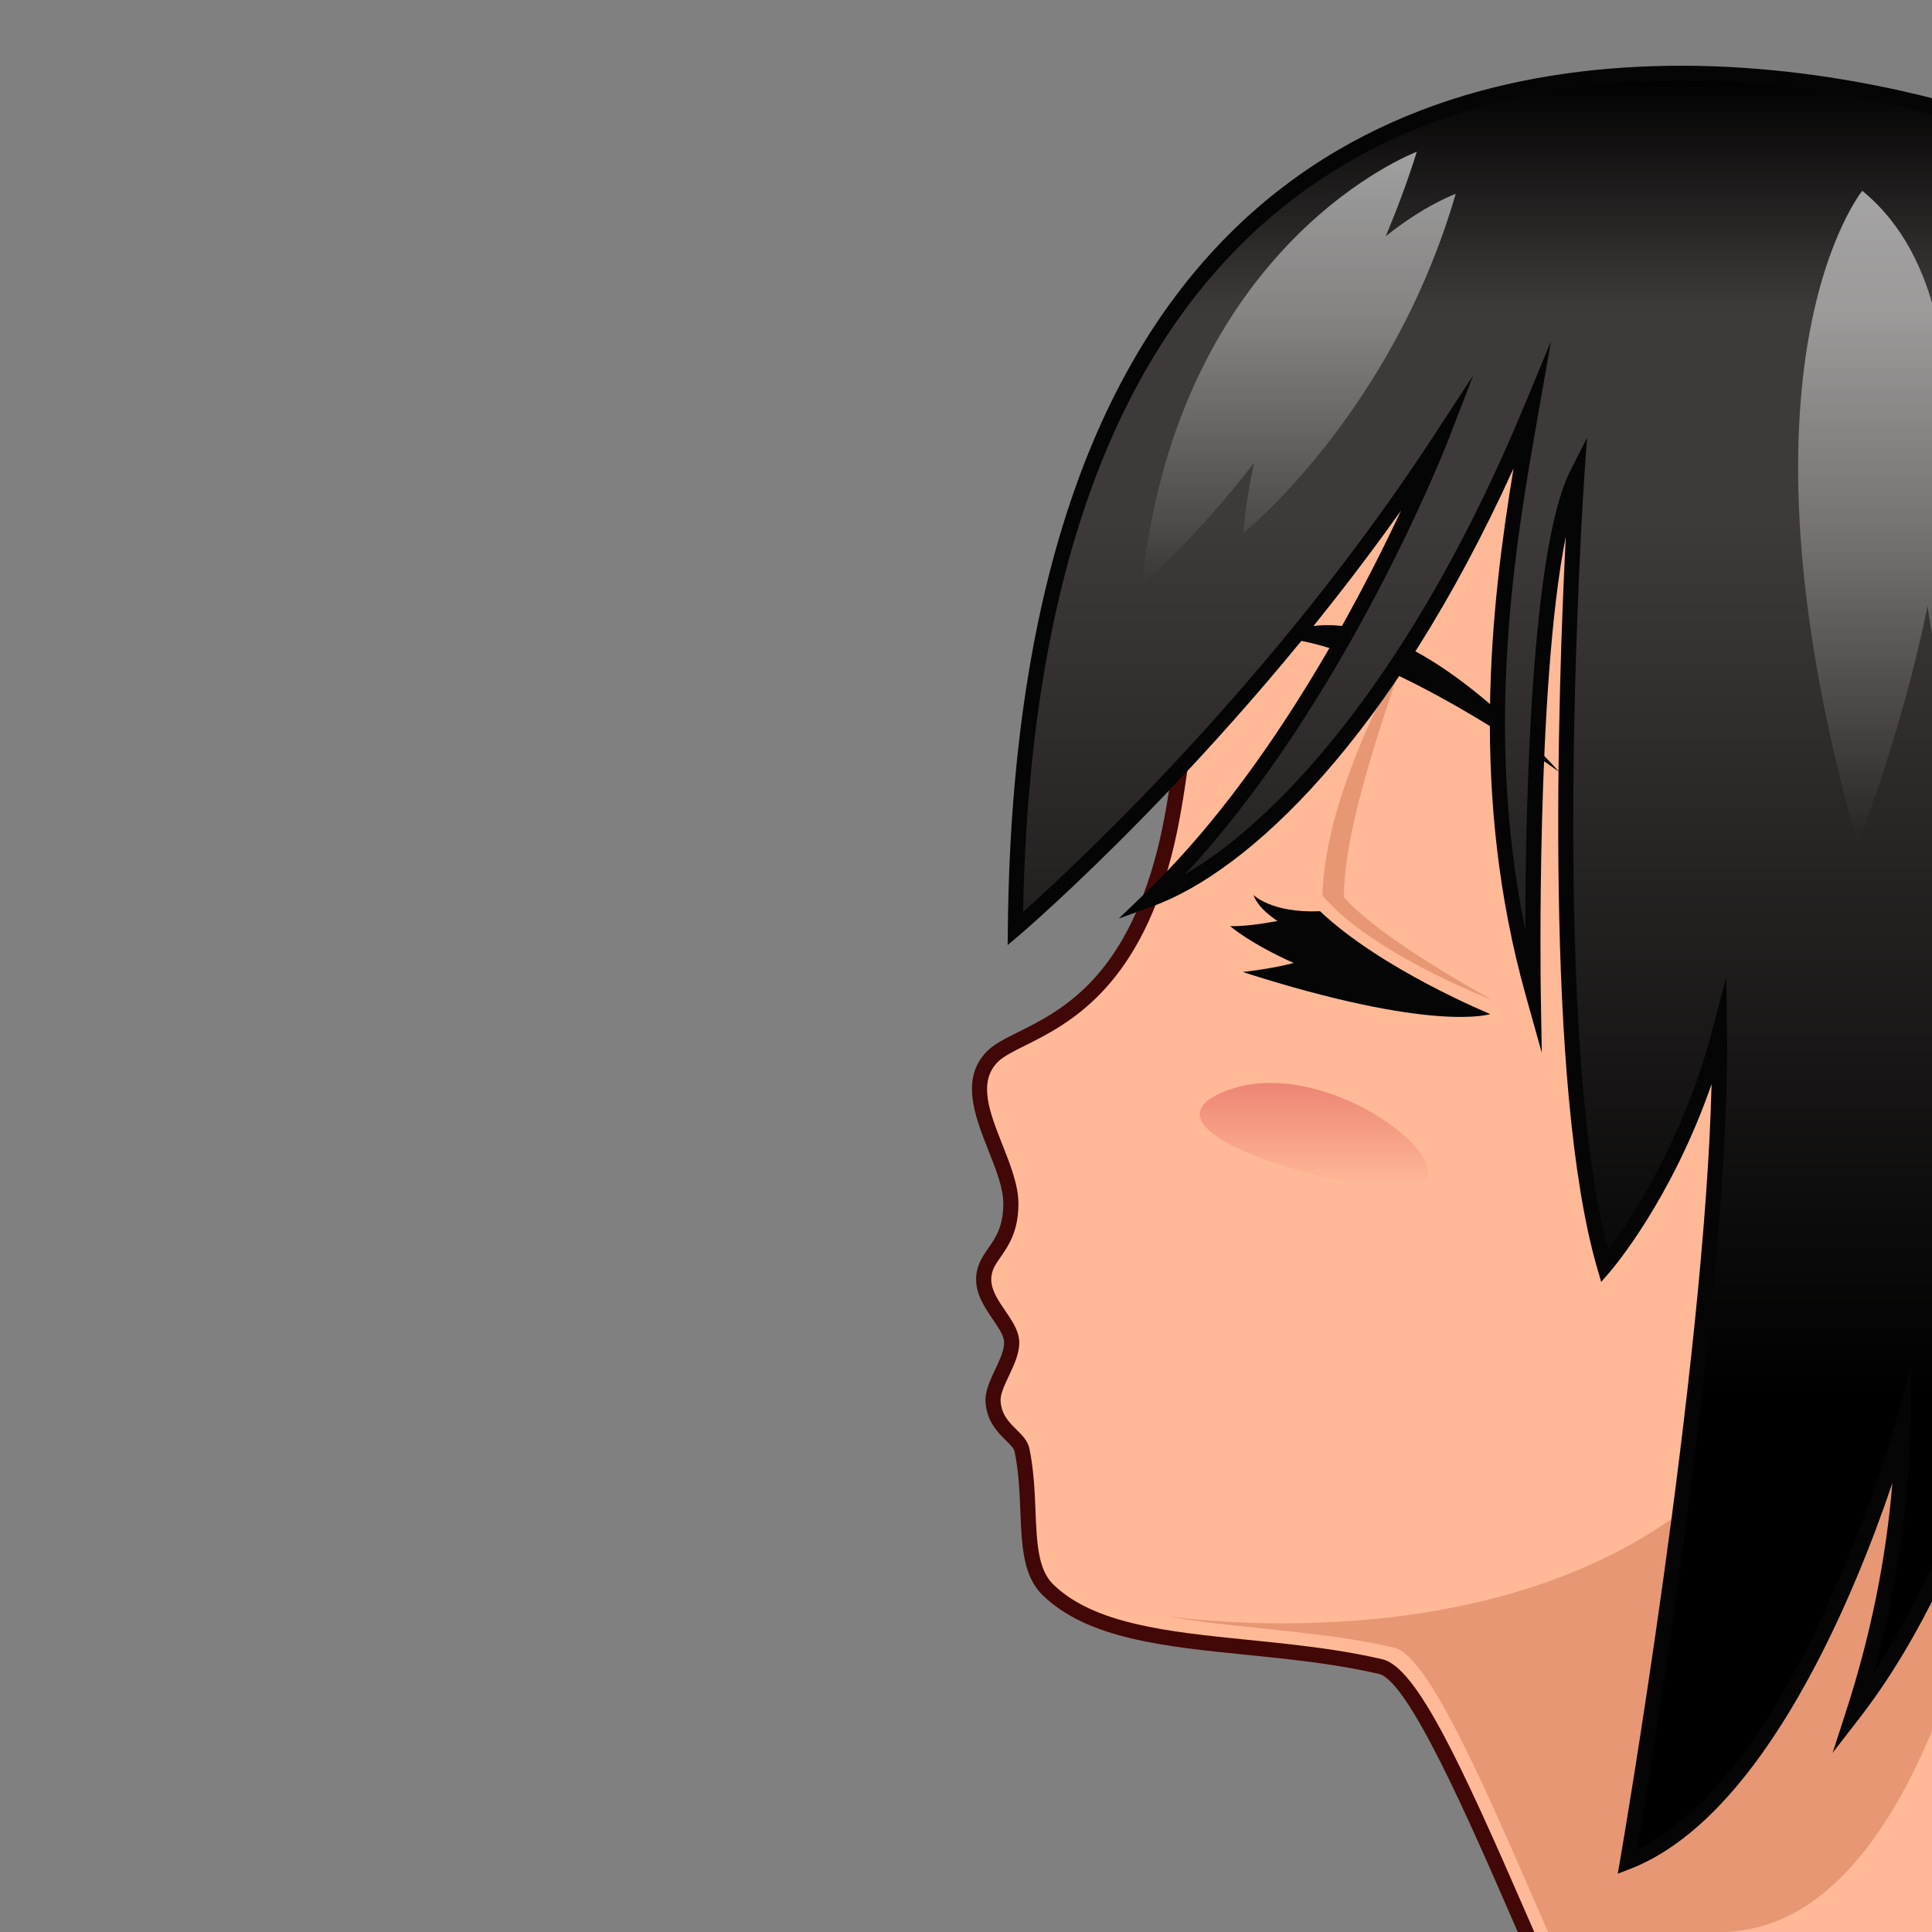 <?xml version="1.0" encoding="utf-8"?>
<!-- Generator: Adobe Illustrator 18.0.0, SVG Export Plug-In . SVG Version: 6.00 Build 0)  -->
<!DOCTYPE svg PUBLIC "-//W3C//DTD SVG 1.1//EN" "http://www.w3.org/Graphics/SVG/1.1/DTD/svg11.dtd">
<svg version="1.1" id="レイヤー_1" xmlns="http://www.w3.org/2000/svg" xmlns:xlink="http://www.w3.org/1999/xlink" x="0px"
	 y="0px" width="64px" height="64px" viewBox="0 0 64 64" style="enable-background:new 0 0 64 64;" xml:space="preserve">
<rect x="0" y="0" width="64" height="64" fill="#808080" stroke="none"/>
<g>
	<g>
		<path style="fill:#FFB997;" d="M32.585,42.383c0,0.804,0.9,1.44,0.926,2.059
			c0.027,0.647-0.657,1.408-0.616,1.99c0.064,0.915,0.863,1.136,0.96,1.609
			c0.38,1.857-0.061,3.725,0.855,4.62c1.903,1.859,5.722,1.674,9.428,2.243
			c0.537,0.083,1.071,0.181,1.597,0.304C46.978,55.498,49.158,60.838,50.988,65
			l20.954,0.005c-1.112-2.482-1.101-4.17-1.428-6.432
			c-1.085-7.504,4.526-4.34,9.884-16.081
			c9.255-20.28,1.036-30.971-12.067-35.267
			C57.969,3.827,45.205,5.016,40.791,17.915c-1.669,4.879-1.506,7.598-2.232,10.385
			c-1.466,5.634-4.78,5.797-5.683,6.7c-1.251,1.251,0.622,3.363,0.61,4.889
			C33.475,41.362,32.585,41.523,32.585,42.383z"/>
		<path style="fill:#420707;" d="M72.328,65.255L50.825,65.25l-0.711-1.627
			c-1.46-3.353-3.459-7.943-4.435-8.172c-0.489-0.113-1.006-0.211-1.578-0.299
			c-0.939-0.145-1.893-0.241-2.813-0.334c-2.711-0.273-5.271-0.532-6.752-1.979
			c-0.647-0.632-0.688-1.622-0.735-2.769c-0.025-0.645-0.053-1.311-0.19-1.979
			c-0.023-0.114-0.147-0.237-0.292-0.379c-0.265-0.262-0.627-0.619-0.672-1.263
			c-0.025-0.353,0.15-0.724,0.32-1.083c0.151-0.318,0.306-0.648,0.295-0.915
			c-0.009-0.212-0.187-0.472-0.374-0.747c-0.259-0.38-0.553-0.81-0.553-1.322
			c0-0.452,0.205-0.747,0.403-1.032c0.242-0.348,0.492-0.708,0.498-1.464
			c0.004-0.521-0.238-1.133-0.495-1.781c-0.441-1.116-0.942-2.382-0.042-3.282
			c0.239-0.239,0.59-0.415,1.036-0.637c1.389-0.692,3.486-1.739,4.582-5.949
			c0.263-1.008,0.411-2.034,0.568-3.119c0.283-1.955,0.604-4.171,1.669-7.284
			c2.755-8.052,9.177-12.486,18.08-12.486c3.123,0,6.503,0.567,9.774,1.64
			c7.188,2.357,12.232,6.444,14.589,11.821c2.757,6.293,1.959,14.297-2.372,23.787
			c-2.607,5.714-5.271,7.927-7.216,9.544c-2.058,1.709-3.19,2.65-2.649,6.397
			c0.068,0.472,0.122,0.918,0.174,1.353c0.198,1.653,0.37,3.081,1.236,5.013
			L72.328,65.255z M51.152,64.75l20.409,0.005c-0.766-1.824-0.932-3.213-1.123-4.806
			c-0.052-0.431-0.104-0.873-0.172-1.34c-0.582-4.024,0.772-5.15,2.823-6.854
			c1.908-1.586,4.521-3.757,7.081-9.366c4.27-9.355,5.066-17.222,2.369-23.379
			c-2.298-5.243-7.237-9.235-14.287-11.546C65.031,6.406,61.705,5.848,58.635,5.848
			c-8.674,0-14.927,4.314-17.607,12.148c-1.05,3.068-1.367,5.26-1.646,7.193
			c-0.159,1.1-0.31,2.139-0.579,3.174c-1.153,4.43-3.463,5.582-4.843,6.271
			c-0.389,0.194-0.724,0.361-0.905,0.543c-0.669,0.668-0.27,1.677,0.152,2.744
			c0.263,0.665,0.535,1.353,0.53,1.97c-0.007,0.911-0.329,1.373-0.587,1.745
			c-0.183,0.263-0.314,0.452-0.314,0.747c0,0.358,0.236,0.705,0.466,1.04
			c0.229,0.336,0.445,0.653,0.461,1.009c0.016,0.389-0.167,0.775-0.344,1.149
			c-0.142,0.301-0.289,0.611-0.273,0.834c0.032,0.455,0.283,0.702,0.525,0.941
			c0.186,0.183,0.377,0.372,0.431,0.636c0.145,0.707,0.175,1.425,0.2,2.059
			c0.043,1.04,0.079,1.938,0.585,2.432c1.354,1.323,3.831,1.574,6.452,1.839
			c0.928,0.094,1.887,0.19,2.84,0.337c0.585,0.09,1.113,0.189,1.615,0.307
			c1.136,0.265,2.63,3.521,4.779,8.459L51.152,64.75z"/>
	</g>
	<path style="fill:#E79774;" d="M56.971,64C64.125,64,66.165,49.425,66.165,49.425
		c3-3.417-8.623-0.966-8.623-0.966c-6.248,6.557-17.296,5.297-18.906,5.074
		c1.789,0.337,3.887,0.429,5.961,0.747c0.537,0.082,1.071,0.181,1.597,0.304
		c1.241,0.29,3.421,5.629,5.252,9.792L56.971,64z"/>
	<g>
		<path style="fill:#050505;" d="M40.751,30.68c0.464,0.009,1.042-0.073,1.567-0.171
			c-0.357-0.238-0.671-0.524-0.795-0.861c0,0,0.606,0.609,2.205,0.537
			c2.042,1.935,5.64,3.407,5.64,3.407s-1.859,0.64-8.203-1.393
			c0,0,0.933-0.098,1.689-0.299C41.393,31.245,40.751,30.68,40.751,30.68z"/>
		<path style="fill:#E79774;" d="M46.529,21.677c-1.017,2.973-2.017,6.037-2.009,8.045
			c0.559,0.639,1.875,1.703,4.913,3.403c0,0-3.984-1.521-5.624-3.458
			C43.879,26.152,46.529,21.677,46.529,21.677z"/>
		<path style="fill:#050505;" d="M42.411,21.136c0,0,2.943-2.462,9.237,4.432
			C51.648,25.569,45.889,21.383,42.411,21.136z"/>
	</g>
	<g>
		<linearGradient id="SVGID_1_" gradientUnits="userSpaceOnUse" x1="76.139" y1="4.095" x2="76.139" y2="66.167">
			<stop  offset="0" style="stop-color:#000000"/>
			<stop  offset="0.132" style="stop-color:#3E3A39"/>
			<stop  offset="0.251" style="stop-color:#3E3A39"/>
			<stop  offset="0.741" style="stop-color:#000000"/>
		</linearGradient>
		<path style="fill:url(#SVGID_1_);" d="M65.534,17.68l1.86,23.897
			c-3.892,18.715,7.555,24.591,7.555,24.591s-2.184-4.779-2.004-8.486
			c0,0,2.32,3.314,3.908,4.061c0,0-1.507-7.087,4.591-15.827
			C86.91,38.082,94.834,7.007,65.981,4.095L65.534,17.68z"/>
		<path style="fill:#050505;" d="M75.476,66.719l-0.641-0.329
			C74.719,66.33,63.278,60.219,67.143,41.561l-1.857-23.861l0.455-13.88l0.267,0.027
			c9.363,0.945,15.702,4.888,18.84,11.721
			c4.777,10.404,0.525,25.157-3.197,30.492c-5.958,8.54-4.566,15.562-4.552,15.633
			l0.104,0.492l-0.455-0.214c-1.216-0.572-2.794-2.521-3.558-3.531
			c0.109,3.475,1.967,7.58,1.987,7.625L75.476,66.719z M66.223,4.371l-0.438,13.317
			l1.862,23.904l-0.007,0.035c-3.262,15.683,4.421,22.295,6.77,23.908
			c-0.605-1.494-1.854-4.969-1.714-7.865l0.036-0.729l0.419,0.598
			c0.021,0.03,1.905,2.707,3.382,3.728c-0.205-1.822-0.438-8.12,4.707-15.492
			c3.664-5.252,7.852-19.768,3.153-29.998C81.363,9.18,75.251,5.344,66.223,4.371
			z"/>
	</g>
	<g>
		<g>
			<path style="fill:#FFB997;" d="M66.205,36.526c0,0,4.962-0.414,4.815,4.341
				s-1.838,6.272-3.88,7.195c-2.042,0.922-5.861,1.489-7.233-1.738"/>
			<path style="fill:#330600;" d="M63.905,49.033c-0.665,0-1.328-0.1-1.943-0.34
				c-1.05-0.409-1.818-1.174-2.286-2.272l0.461-0.195
				c0.412,0.97,1.088,1.644,2.008,2.002c1.592,0.623,3.63,0.175,4.894-0.394
				c2.142-0.967,3.596-2.523,3.732-6.975c0.04-1.289-0.31-2.295-1.039-2.988
				c-1.322-1.257-3.482-1.097-3.506-1.096l-0.041-0.498
				c0.097-0.008,2.399-0.184,3.889,1.229c0.839,0.795,1.241,1.929,1.197,3.368
				c-0.153,4.987-2.026,6.511-4.027,7.414
				C66.329,48.702,65.116,49.033,63.905,49.033z"/>
		</g>
	</g>
	<g>
		<linearGradient id="SVGID_2_" gradientUnits="userSpaceOnUse" x1="52.193" y1="2.427" x2="52.193" y2="61.675">
			<stop  offset="0" style="stop-color:#000000"/>
			<stop  offset="0.132" style="stop-color:#3E3A39"/>
			<stop  offset="0.251" style="stop-color:#3E3A39"/>
			<stop  offset="0.741" style="stop-color:#000000"/>
		</linearGradient>
		<path style="fill:url(#SVGID_2_);" d="M65.981,4.095c0,0,7.047,2.8,4.009,24.756
			c-2.166,15.649-5.224,23.569-8.603,27.928c0.909-2.804,1.585-6.043,1.644-9.596
			c0,0-3.367,12.263-9.119,14.493c0,0,3.172-18.296,3.048-27.472
			c-1.272,4.817-3.807,7.752-3.807,7.752c-2.207-7.583-0.915-26.233-0.915-26.233
			c-1.688,3.344-1.447,17.219-1.447,17.219c-2.16-7.693-0.843-14.931-0.053-19.436
			c-4.185,10.113-9.35,15.091-12.653,16.287c5.936-5.686,9.629-15.232,9.629-15.232
			c-6.225,9.533-14.078,16.205-14.078,16.205
			C34.024-7.564,65.981,4.095,65.981,4.095z"/>
		<path style="fill:#050505;" d="M53.59,62.068l0.076-0.436
			c0.029-0.172,2.804-16.274,3.032-25.718c-1.329,3.827-3.264,6.097-3.355,6.203
			l-0.301,0.349l-0.129-0.441c-1.757-6.036-1.302-19.158-1.044-24.247
			c-0.991,4.921-0.83,15.039-0.828,15.158l0.033,1.939l-0.523-1.867
			c-1.877-6.683-1.169-12.911-0.413-17.492
			c-4.06,8.936-8.775,13.354-11.967,14.51l-1.112,0.403l0.854-0.819
			c4.001-3.833,7.001-9.495,8.5-12.699c-5.873,8.273-12.543,13.981-12.615,14.042
			l-0.418,0.354l0.006-0.547C33.625,7.136,45.653,2.177,55.702,2.177
			c5.687,0,10.319,1.667,10.365,1.683c0.302,0.12,7.2,3.127,4.171,25.025
			c-1.941,14.022-4.69,22.935-8.653,28.047l-0.877,1.132l0.441-1.362
			c0.818-2.521,1.333-5.06,1.537-7.57c-1.204,3.562-4.208,11.043-8.684,12.778
			L53.59,62.068z M57.186,32.371l0.024,1.83c0.112,8.286-2.487,24.17-2.974,27.062
			c5.323-2.575,8.522-14.029,8.555-14.147l0.524-1.909l-0.033,1.979
			c-0.046,2.712-0.455,5.468-1.218,8.214c3.405-5.179,5.923-13.903,7.678-26.583
			c2.978-21.513-3.784-24.462-3.854-24.489c-0.038-0.014-4.593-1.65-10.187-1.65
			c-9.743,0-21.391,4.794-21.809,27.528c1.709-1.525,8.295-7.64,13.611-15.782
			l1.301-1.992l-0.858,2.219c-0.035,0.09-3.361,8.592-8.688,14.308
			c3.165-1.839,7.59-6.708,11.248-15.548l0.872-2.104L50.954,13.719
			c-0.737,4.197-1.816,10.343-0.427,17.081c0.007-4.051,0.181-12.602,1.486-15.19
			l0.559-1.106l-0.086,1.236c-0.013,0.183-1.212,17.938,0.777,25.672
			c0.703-0.937,2.471-3.546,3.454-7.271L57.186,32.371z"/>
	</g>
	<g>
		<linearGradient id="SVGID_3_" gradientUnits="userSpaceOnUse" x1="63.48" y1="6.321" x2="63.48" y2="27.952">
			<stop  offset="0" style="stop-color:#FFFFFF;stop-opacity:0.6"/>
			<stop  offset="1" style="stop-color:#FFFFFF;stop-opacity:0"/>
		</linearGradient>
		<path style="fill:url(#SVGID_3_);" d="M65.171,8.594c0,0-0.529,0.652-0.991,2.138
			C63.785,8.956,63.016,7.404,61.691,6.321c0,0-4.677,5.72-0.157,21.631
			c0,0,1.437-3.549,2.318-7.873c0.242,1.632,0.614,3.443,1.195,5.489
			C65.048,25.569,70.244,12.742,65.171,8.594z"/>
		<linearGradient id="SVGID_4_" gradientUnits="userSpaceOnUse" x1="43.024" y1="5.027" x2="43.024" y2="19.351">
			<stop  offset="0" style="stop-color:#FFFFFF;stop-opacity:0.6"/>
			<stop  offset="1" style="stop-color:#FFFFFF;stop-opacity:0"/>
		</linearGradient>
		<path style="fill:url(#SVGID_4_);" d="M37.825,19.351c1.227-11.373,9.109-14.324,9.109-14.324
			c-0.307,0.985-0.658,1.912-1.03,2.801c1.28-1.033,2.318-1.406,2.318-1.406
			c-2.123,7.298-7.035,11.237-7.035,11.237c0.07-0.841,0.201-1.604,0.357-2.331
			C39.518,17.956,37.825,19.351,37.825,19.351z"/>
		<linearGradient id="SVGID_5_" gradientUnits="userSpaceOnUse" x1="81.444" y1="12.443" x2="81.444" y2="29.892">
			<stop  offset="0" style="stop-color:#FFFFFF;stop-opacity:0.6"/>
			<stop  offset="1" style="stop-color:#FFFFFF;stop-opacity:0"/>
		</linearGradient>
		<path style="fill:url(#SVGID_5_);" d="M78.57,12.443c1.165,0.865,1.945,1.861,2.473,2.896
			c0.12-1.113,0.304-1.691,0.304-1.691c5.652,5.907,2.446,16.244,2.446,16.244
			c-1.129-2.716-1.828-5.113-2.255-7.185c-0.211,0.784-0.416,1.269-0.416,1.269
			C76.734,16.575,78.57,12.443,78.57,12.443z"/>
	</g>
	
		<linearGradient id="SVGID_6_" gradientUnits="userSpaceOnUse" x1="20.236" y1="35.874" x2="20.236" y2="39.307" gradientTransform="matrix(-1 0 0 1 63.765 0)">
		<stop  offset="0" style="stop-color:#C30D23;stop-opacity:0.3"/>
		<stop  offset="1" style="stop-color:#C30D23;stop-opacity:0"/>
	</linearGradient>
	<path style="fill:url(#SVGID_6_);" d="M47.298,38.978c0.321-1.212-4.109-4.184-7.01-2.695
		C37.388,37.772,46.977,40.189,47.298,38.978z"/>
</g>
</svg>
